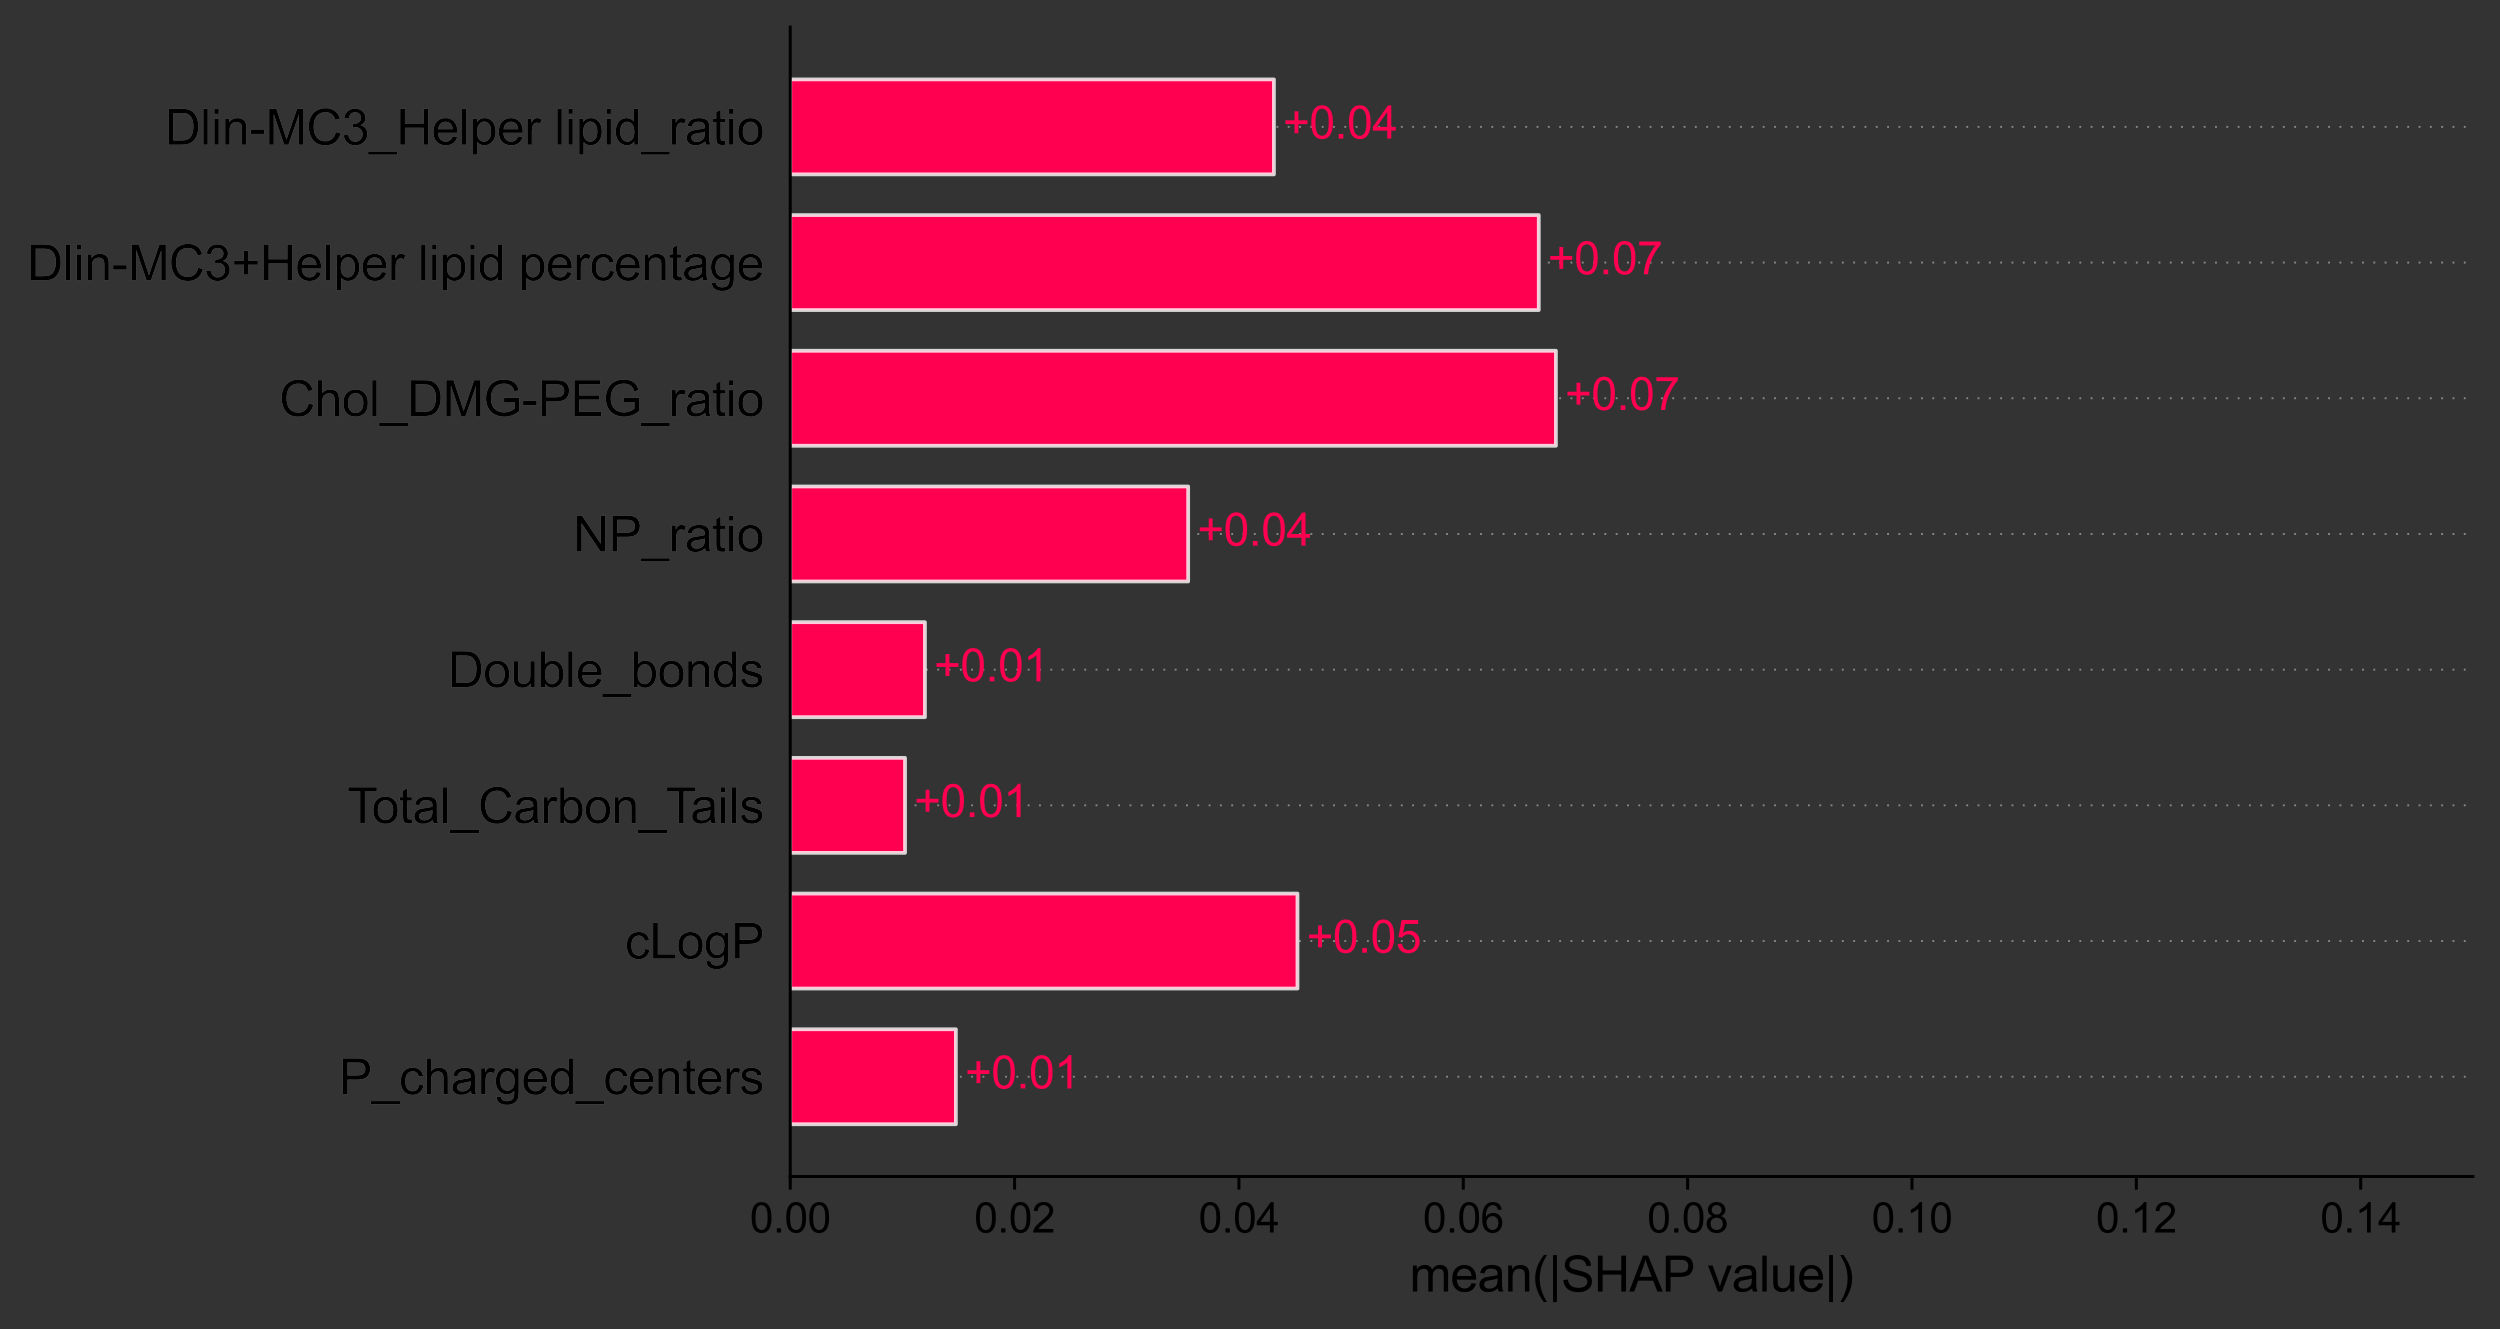<?xml version="1.0" encoding="utf-8" standalone="no"?>
<!DOCTYPE svg PUBLIC "-//W3C//DTD SVG 1.1//EN"
  "http://www.w3.org/Graphics/SVG/1.1/DTD/svg11.dtd">
<svg xmlns:xlink="http://www.w3.org/1999/xlink" width="663.247pt" height="352.58pt" viewBox="0 0 663.247 352.58" xmlns="http://www.w3.org/2000/svg" version="1.1">
 <rect x="0" y="0" width="663.247" height="352.58" fill="#333333" stroke="none"/>
 <defs>
  <style type="text/css">*{stroke-linejoin: round; stroke-linecap: butt}</style>
 </defs>
 <g id="figure_1">
  <g id="patch_1">
   <path d="M 0 352.58 
L 663.247 352.58 
L 663.247 0 
L 0 0 
L 0 352.58 
z
" style="fill: none"/>
  </g>
  <g id="axes_1">
   <g id="patch_2">
    <path d="M 209.647 312.12 
L 656.047 312.12 
L 656.047 7.2 
L 209.647 7.2 
L 209.647 312.12 
z
" style="fill: none"/>
   </g>
   <g id="line2d_1">
    <path d="M 209.647 285.66 
L 656.047 285.66 
" clip-path="url(#p137914ce76)" style="fill: none; stroke-dasharray: 0.5,2.5; stroke-dashoffset: 0; stroke: #888888; stroke-width: 0.5"/>
   </g>
   <g id="line2d_2">
    <path d="M 209.647 249.66 
L 656.047 249.66 
" clip-path="url(#p137914ce76)" style="fill: none; stroke-dasharray: 0.5,2.5; stroke-dashoffset: 0; stroke: #888888; stroke-width: 0.5"/>
   </g>
   <g id="line2d_3">
    <path d="M 209.647 213.66 
L 656.047 213.66 
" clip-path="url(#p137914ce76)" style="fill: none; stroke-dasharray: 0.5,2.5; stroke-dashoffset: 0; stroke: #888888; stroke-width: 0.5"/>
   </g>
   <g id="line2d_4">
    <path d="M 209.647 177.66 
L 656.047 177.66 
" clip-path="url(#p137914ce76)" style="fill: none; stroke-dasharray: 0.5,2.5; stroke-dashoffset: 0; stroke: #888888; stroke-width: 0.5"/>
   </g>
   <g id="line2d_5">
    <path d="M 209.647 141.66 
L 656.047 141.66 
" clip-path="url(#p137914ce76)" style="fill: none; stroke-dasharray: 0.5,2.5; stroke-dashoffset: 0; stroke: #888888; stroke-width: 0.5"/>
   </g>
   <g id="line2d_6">
    <path d="M 209.647 105.66 
L 656.047 105.66 
" clip-path="url(#p137914ce76)" style="fill: none; stroke-dasharray: 0.5,2.5; stroke-dashoffset: 0; stroke: #888888; stroke-width: 0.5"/>
   </g>
   <g id="line2d_7">
    <path d="M 209.647 69.66 
L 656.047 69.66 
" clip-path="url(#p137914ce76)" style="fill: none; stroke-dasharray: 0.5,2.5; stroke-dashoffset: 0; stroke: #888888; stroke-width: 0.5"/>
   </g>
   <g id="line2d_8">
    <path d="M 209.647 33.66 
L 656.047 33.66 
" clip-path="url(#p137914ce76)" style="fill: none; stroke-dasharray: 0.5,2.5; stroke-dashoffset: 0; stroke: #888888; stroke-width: 0.5"/>
   </g>
   <g id="patch_3">
    <path d="M 209.647 46.26 
L 337.97 46.26 
L 337.97 21.06 
L 209.647 21.06 
z
" clip-path="url(#p137914ce76)" style="fill: #ff0051; stroke: #ffffff; stroke-opacity: 0.8; stroke-linejoin: miter"/>
   </g>
   <g id="patch_4">
    <path d="M 209.647 82.26 
L 408.232 82.26 
L 408.232 57.06 
L 209.647 57.06 
z
" clip-path="url(#p137914ce76)" style="fill: #ff0051; stroke: #ffffff; stroke-opacity: 0.8; stroke-linejoin: miter"/>
   </g>
   <g id="patch_5">
    <path d="M 209.647 118.26 
L 412.783 118.26 
L 412.783 93.06 
L 209.647 93.06 
z
" clip-path="url(#p137914ce76)" style="fill: #ff0051; stroke: #ffffff; stroke-opacity: 0.8; stroke-linejoin: miter"/>
   </g>
   <g id="patch_6">
    <path d="M 209.647 154.26 
L 315.22 154.26 
L 315.22 129.06 
L 209.647 129.06 
z
" clip-path="url(#p137914ce76)" style="fill: #ff0051; stroke: #ffffff; stroke-opacity: 0.8; stroke-linejoin: miter"/>
   </g>
   <g id="patch_7">
    <path d="M 209.647 190.26 
L 245.385 190.26 
L 245.385 165.06 
L 209.647 165.06 
z
" clip-path="url(#p137914ce76)" style="fill: #ff0051; stroke: #ffffff; stroke-opacity: 0.8; stroke-linejoin: miter"/>
   </g>
   <g id="patch_8">
    <path d="M 209.647 226.26 
L 240.105 226.26 
L 240.105 201.06 
L 209.647 201.06 
z
" clip-path="url(#p137914ce76)" style="fill: #ff0051; stroke: #ffffff; stroke-opacity: 0.8; stroke-linejoin: miter"/>
   </g>
   <g id="patch_9">
    <path d="M 209.647 262.26 
L 344.221 262.26 
L 344.221 237.06 
L 209.647 237.06 
z
" clip-path="url(#p137914ce76)" style="fill: #ff0051; stroke: #ffffff; stroke-opacity: 0.8; stroke-linejoin: miter"/>
   </g>
   <g id="patch_10">
    <path d="M 209.647 298.26 
L 253.592 298.26 
L 253.592 273.06 
L 209.647 273.06 
z
" clip-path="url(#p137914ce76)" style="fill: #ff0051; stroke: #ffffff; stroke-opacity: 0.8; stroke-linejoin: miter"/>
   </g>
   <g id="matplotlib.axis_1">
    <g id="xtick_1">
     <g id="line2d_9">
      <defs>
       <path id="mded23f06d1" d="M 0 0 
L 0 3.5 
" style="stroke: #000000; stroke-width: 0.8"/>
      </defs>
      <g>
       <use xlink:href="#mded23f06d1" x="209.647" y="312.12" style="stroke: #000000; stroke-width: 0.8"/>
      </g>
     </g>
     <g id="text_1">
      <!-- 0.00 -->
      <g transform="translate(198.943 326.994) scale(0.11 -0.11)">
       <defs>
        <path id="ArialMT-30" d="M 266 2259 
Q 266 3072 433 3567 
Q 600 4063 929 4331 
Q 1259 4600 1759 4600 
Q 2128 4600 2406 4451 
Q 2684 4303 2865 4023 
Q 3047 3744 3150 3342 
Q 3253 2941 3253 2259 
Q 3253 1453 3087 958 
Q 2922 463 2592 192 
Q 2263 -78 1759 -78 
Q 1097 -78 719 397 
Q 266 969 266 2259 
z
M 844 2259 
Q 844 1131 1108 757 
Q 1372 384 1759 384 
Q 2147 384 2411 759 
Q 2675 1134 2675 2259 
Q 2675 3391 2411 3762 
Q 2147 4134 1753 4134 
Q 1366 4134 1134 3806 
Q 844 3388 844 2259 
z
" transform="scale(0.016)"/>
        <path id="ArialMT-2e" d="M 581 0 
L 581 641 
L 1222 641 
L 1222 0 
L 581 0 
z
" transform="scale(0.016)"/>
       </defs>
       <use xlink:href="#ArialMT-30"/>
       <use xlink:href="#ArialMT-2e" x="55.615"/>
       <use xlink:href="#ArialMT-30" x="83.398"/>
       <use xlink:href="#ArialMT-30" x="139.014"/>
      </g>
     </g>
    </g>
    <g id="xtick_2">
     <g id="line2d_10">
      <g>
       <use xlink:href="#mded23f06d1" x="269.167" y="312.12" style="stroke: #000000; stroke-width: 0.8"/>
      </g>
     </g>
     <g id="text_2">
      <!-- 0.02 -->
      <g transform="translate(258.463 326.994) scale(0.11 -0.11)">
       <defs>
        <path id="ArialMT-32" d="M 3222 541 
L 3222 0 
L 194 0 
Q 188 203 259 391 
Q 375 700 629 1000 
Q 884 1300 1366 1694 
Q 2113 2306 2375 2664 
Q 2638 3022 2638 3341 
Q 2638 3675 2398 3904 
Q 2159 4134 1775 4134 
Q 1369 4134 1125 3890 
Q 881 3647 878 3216 
L 300 3275 
Q 359 3922 746 4261 
Q 1134 4600 1788 4600 
Q 2447 4600 2831 4234 
Q 3216 3869 3216 3328 
Q 3216 3053 3103 2787 
Q 2991 2522 2730 2228 
Q 2469 1934 1863 1422 
Q 1356 997 1212 845 
Q 1069 694 975 541 
L 3222 541 
z
" transform="scale(0.016)"/>
       </defs>
       <use xlink:href="#ArialMT-30"/>
       <use xlink:href="#ArialMT-2e" x="55.615"/>
       <use xlink:href="#ArialMT-30" x="83.398"/>
       <use xlink:href="#ArialMT-32" x="139.014"/>
      </g>
     </g>
    </g>
    <g id="xtick_3">
     <g id="line2d_11">
      <g>
       <use xlink:href="#mded23f06d1" x="328.687" y="312.12" style="stroke: #000000; stroke-width: 0.8"/>
      </g>
     </g>
     <g id="text_3">
      <!-- 0.04 -->
      <g transform="translate(317.983 326.994) scale(0.11 -0.11)">
       <defs>
        <path id="ArialMT-34" d="M 2069 0 
L 2069 1097 
L 81 1097 
L 81 1613 
L 2172 4581 
L 2631 4581 
L 2631 1613 
L 3250 1613 
L 3250 1097 
L 2631 1097 
L 2631 0 
L 2069 0 
z
M 2069 1613 
L 2069 3678 
L 634 1613 
L 2069 1613 
z
" transform="scale(0.016)"/>
       </defs>
       <use xlink:href="#ArialMT-30"/>
       <use xlink:href="#ArialMT-2e" x="55.615"/>
       <use xlink:href="#ArialMT-30" x="83.398"/>
       <use xlink:href="#ArialMT-34" x="139.014"/>
      </g>
     </g>
    </g>
    <g id="xtick_4">
     <g id="line2d_12">
      <g>
       <use xlink:href="#mded23f06d1" x="388.207" y="312.12" style="stroke: #000000; stroke-width: 0.8"/>
      </g>
     </g>
     <g id="text_4">
      <!-- 0.06 -->
      <g transform="translate(377.503 326.994) scale(0.11 -0.11)">
       <defs>
        <path id="ArialMT-36" d="M 3184 3459 
L 2625 3416 
Q 2550 3747 2413 3897 
Q 2184 4138 1850 4138 
Q 1581 4138 1378 3988 
Q 1113 3794 959 3422 
Q 806 3050 800 2363 
Q 1003 2672 1297 2822 
Q 1591 2972 1913 2972 
Q 2475 2972 2870 2558 
Q 3266 2144 3266 1488 
Q 3266 1056 3080 686 
Q 2894 316 2569 119 
Q 2244 -78 1831 -78 
Q 1128 -78 684 439 
Q 241 956 241 2144 
Q 241 3472 731 4075 
Q 1159 4600 1884 4600 
Q 2425 4600 2770 4297 
Q 3116 3994 3184 3459 
z
M 888 1484 
Q 888 1194 1011 928 
Q 1134 663 1356 523 
Q 1578 384 1822 384 
Q 2178 384 2434 671 
Q 2691 959 2691 1453 
Q 2691 1928 2437 2201 
Q 2184 2475 1800 2475 
Q 1419 2475 1153 2201 
Q 888 1928 888 1484 
z
" transform="scale(0.016)"/>
       </defs>
       <use xlink:href="#ArialMT-30"/>
       <use xlink:href="#ArialMT-2e" x="55.615"/>
       <use xlink:href="#ArialMT-30" x="83.398"/>
       <use xlink:href="#ArialMT-36" x="139.014"/>
      </g>
     </g>
    </g>
    <g id="xtick_5">
     <g id="line2d_13">
      <g>
       <use xlink:href="#mded23f06d1" x="447.727" y="312.12" style="stroke: #000000; stroke-width: 0.8"/>
      </g>
     </g>
     <g id="text_5">
      <!-- 0.08 -->
      <g transform="translate(437.023 326.994) scale(0.11 -0.11)">
       <defs>
        <path id="ArialMT-38" d="M 1131 2484 
Q 781 2613 612 2850 
Q 444 3088 444 3419 
Q 444 3919 803 4259 
Q 1163 4600 1759 4600 
Q 2359 4600 2725 4251 
Q 3091 3903 3091 3403 
Q 3091 3084 2923 2848 
Q 2756 2613 2416 2484 
Q 2838 2347 3058 2040 
Q 3278 1734 3278 1309 
Q 3278 722 2862 322 
Q 2447 -78 1769 -78 
Q 1091 -78 675 323 
Q 259 725 259 1325 
Q 259 1772 486 2073 
Q 713 2375 1131 2484 
z
M 1019 3438 
Q 1019 3113 1228 2906 
Q 1438 2700 1772 2700 
Q 2097 2700 2305 2904 
Q 2513 3109 2513 3406 
Q 2513 3716 2298 3927 
Q 2084 4138 1766 4138 
Q 1444 4138 1231 3931 
Q 1019 3725 1019 3438 
z
M 838 1322 
Q 838 1081 952 856 
Q 1066 631 1291 507 
Q 1516 384 1775 384 
Q 2178 384 2440 643 
Q 2703 903 2703 1303 
Q 2703 1709 2433 1975 
Q 2163 2241 1756 2241 
Q 1359 2241 1098 1978 
Q 838 1716 838 1322 
z
" transform="scale(0.016)"/>
       </defs>
       <use xlink:href="#ArialMT-30"/>
       <use xlink:href="#ArialMT-2e" x="55.615"/>
       <use xlink:href="#ArialMT-30" x="83.398"/>
       <use xlink:href="#ArialMT-38" x="139.014"/>
      </g>
     </g>
    </g>
    <g id="xtick_6">
     <g id="line2d_14">
      <g>
       <use xlink:href="#mded23f06d1" x="507.247" y="312.12" style="stroke: #000000; stroke-width: 0.8"/>
      </g>
     </g>
     <g id="text_6">
      <!-- 0.10 -->
      <g transform="translate(496.543 326.994) scale(0.11 -0.11)">
       <defs>
        <path id="ArialMT-31" d="M 2384 0 
L 1822 0 
L 1822 3584 
Q 1619 3391 1289 3197 
Q 959 3003 697 2906 
L 697 3450 
Q 1169 3672 1522 3987 
Q 1875 4303 2022 4600 
L 2384 4600 
L 2384 0 
z
" transform="scale(0.016)"/>
       </defs>
       <use xlink:href="#ArialMT-30"/>
       <use xlink:href="#ArialMT-2e" x="55.615"/>
       <use xlink:href="#ArialMT-31" x="83.398"/>
       <use xlink:href="#ArialMT-30" x="139.014"/>
      </g>
     </g>
    </g>
    <g id="xtick_7">
     <g id="line2d_15">
      <g>
       <use xlink:href="#mded23f06d1" x="566.767" y="312.12" style="stroke: #000000; stroke-width: 0.8"/>
      </g>
     </g>
     <g id="text_7">
      <!-- 0.12 -->
      <g transform="translate(556.063 326.994) scale(0.11 -0.11)">
       <use xlink:href="#ArialMT-30"/>
       <use xlink:href="#ArialMT-2e" x="55.615"/>
       <use xlink:href="#ArialMT-31" x="83.398"/>
       <use xlink:href="#ArialMT-32" x="139.014"/>
      </g>
     </g>
    </g>
    <g id="xtick_8">
     <g id="line2d_16">
      <g>
       <use xlink:href="#mded23f06d1" x="626.287" y="312.12" style="stroke: #000000; stroke-width: 0.8"/>
      </g>
     </g>
     <g id="text_8">
      <!-- 0.14 -->
      <g transform="translate(615.583 326.994) scale(0.11 -0.11)">
       <use xlink:href="#ArialMT-30"/>
       <use xlink:href="#ArialMT-2e" x="55.615"/>
       <use xlink:href="#ArialMT-31" x="83.398"/>
       <use xlink:href="#ArialMT-34" x="139.014"/>
      </g>
     </g>
    </g>
    <g id="text_9">
     <!-- mean(|SHAP value|) -->
     <g transform="translate(373.951 342.643) scale(0.13 -0.13)">
      <defs>
       <path id="ArialMT-6d" d="M 422 0 
L 422 3319 
L 925 3319 
L 925 2853 
Q 1081 3097 1340 3245 
Q 1600 3394 1931 3394 
Q 2300 3394 2536 3241 
Q 2772 3088 2869 2813 
Q 3263 3394 3894 3394 
Q 4388 3394 4653 3120 
Q 4919 2847 4919 2278 
L 4919 0 
L 4359 0 
L 4359 2091 
Q 4359 2428 4304 2576 
Q 4250 2725 4106 2815 
Q 3963 2906 3769 2906 
Q 3419 2906 3187 2673 
Q 2956 2441 2956 1928 
L 2956 0 
L 2394 0 
L 2394 2156 
Q 2394 2531 2256 2718 
Q 2119 2906 1806 2906 
Q 1569 2906 1367 2781 
Q 1166 2656 1075 2415 
Q 984 2175 984 1722 
L 984 0 
L 422 0 
z
" transform="scale(0.016)"/>
       <path id="ArialMT-65" d="M 2694 1069 
L 3275 997 
Q 3138 488 2766 206 
Q 2394 -75 1816 -75 
Q 1088 -75 661 373 
Q 234 822 234 1631 
Q 234 2469 665 2931 
Q 1097 3394 1784 3394 
Q 2450 3394 2872 2941 
Q 3294 2488 3294 1666 
Q 3294 1616 3291 1516 
L 816 1516 
Q 847 969 1125 678 
Q 1403 388 1819 388 
Q 2128 388 2347 550 
Q 2566 713 2694 1069 
z
M 847 1978 
L 2700 1978 
Q 2663 2397 2488 2606 
Q 2219 2931 1791 2931 
Q 1403 2931 1139 2672 
Q 875 2413 847 1978 
z
" transform="scale(0.016)"/>
       <path id="ArialMT-61" d="M 2588 409 
Q 2275 144 1986 34 
Q 1697 -75 1366 -75 
Q 819 -75 525 192 
Q 231 459 231 875 
Q 231 1119 342 1320 
Q 453 1522 633 1644 
Q 813 1766 1038 1828 
Q 1203 1872 1538 1913 
Q 2219 1994 2541 2106 
Q 2544 2222 2544 2253 
Q 2544 2597 2384 2738 
Q 2169 2928 1744 2928 
Q 1347 2928 1158 2789 
Q 969 2650 878 2297 
L 328 2372 
Q 403 2725 575 2942 
Q 747 3159 1072 3276 
Q 1397 3394 1825 3394 
Q 2250 3394 2515 3294 
Q 2781 3194 2906 3042 
Q 3031 2891 3081 2659 
Q 3109 2516 3109 2141 
L 3109 1391 
Q 3109 606 3145 398 
Q 3181 191 3288 0 
L 2700 0 
Q 2613 175 2588 409 
z
M 2541 1666 
Q 2234 1541 1622 1453 
Q 1275 1403 1131 1340 
Q 988 1278 909 1158 
Q 831 1038 831 891 
Q 831 666 1001 516 
Q 1172 366 1500 366 
Q 1825 366 2078 508 
Q 2331 650 2450 897 
Q 2541 1088 2541 1459 
L 2541 1666 
z
" transform="scale(0.016)"/>
       <path id="ArialMT-6e" d="M 422 0 
L 422 3319 
L 928 3319 
L 928 2847 
Q 1294 3394 1984 3394 
Q 2284 3394 2536 3286 
Q 2788 3178 2913 3003 
Q 3038 2828 3088 2588 
Q 3119 2431 3119 2041 
L 3119 0 
L 2556 0 
L 2556 2019 
Q 2556 2363 2490 2533 
Q 2425 2703 2258 2804 
Q 2091 2906 1866 2906 
Q 1506 2906 1245 2678 
Q 984 2450 984 1813 
L 984 0 
L 422 0 
z
" transform="scale(0.016)"/>
       <path id="ArialMT-28" d="M 1497 -1347 
Q 1031 -759 709 28 
Q 388 816 388 1659 
Q 388 2403 628 3084 
Q 909 3875 1497 4659 
L 1900 4659 
Q 1522 4009 1400 3731 
Q 1209 3300 1100 2831 
Q 966 2247 966 1656 
Q 966 153 1900 -1347 
L 1497 -1347 
z
" transform="scale(0.016)"/>
       <path id="ArialMT-7c" d="M 588 -1347 
L 588 4659 
L 1078 4659 
L 1078 -1347 
L 588 -1347 
z
" transform="scale(0.016)"/>
       <path id="ArialMT-53" d="M 288 1472 
L 859 1522 
Q 900 1178 1048 958 
Q 1197 738 1509 602 
Q 1822 466 2213 466 
Q 2559 466 2825 569 
Q 3091 672 3220 851 
Q 3350 1031 3350 1244 
Q 3350 1459 3225 1620 
Q 3100 1781 2813 1891 
Q 2628 1963 1997 2114 
Q 1366 2266 1113 2400 
Q 784 2572 623 2826 
Q 463 3081 463 3397 
Q 463 3744 659 4045 
Q 856 4347 1234 4503 
Q 1613 4659 2075 4659 
Q 2584 4659 2973 4495 
Q 3363 4331 3572 4012 
Q 3781 3694 3797 3291 
L 3216 3247 
Q 3169 3681 2898 3903 
Q 2628 4125 2100 4125 
Q 1550 4125 1298 3923 
Q 1047 3722 1047 3438 
Q 1047 3191 1225 3031 
Q 1400 2872 2139 2705 
Q 2878 2538 3153 2413 
Q 3553 2228 3743 1945 
Q 3934 1663 3934 1294 
Q 3934 928 3725 604 
Q 3516 281 3123 101 
Q 2731 -78 2241 -78 
Q 1619 -78 1198 103 
Q 778 284 539 648 
Q 300 1013 288 1472 
z
" transform="scale(0.016)"/>
       <path id="ArialMT-48" d="M 513 0 
L 513 4581 
L 1119 4581 
L 1119 2700 
L 3500 2700 
L 3500 4581 
L 4106 4581 
L 4106 0 
L 3500 0 
L 3500 2159 
L 1119 2159 
L 1119 0 
L 513 0 
z
" transform="scale(0.016)"/>
       <path id="ArialMT-41" d="M -9 0 
L 1750 4581 
L 2403 4581 
L 4278 0 
L 3588 0 
L 3053 1388 
L 1138 1388 
L 634 0 
L -9 0 
z
M 1313 1881 
L 2866 1881 
L 2388 3150 
Q 2169 3728 2063 4100 
Q 1975 3659 1816 3225 
L 1313 1881 
z
" transform="scale(0.016)"/>
       <path id="ArialMT-50" d="M 494 0 
L 494 4581 
L 2222 4581 
Q 2678 4581 2919 4538 
Q 3256 4481 3484 4323 
Q 3713 4166 3852 3881 
Q 3991 3597 3991 3256 
Q 3991 2672 3619 2267 
Q 3247 1863 2275 1863 
L 1100 1863 
L 1100 0 
L 494 0 
z
M 1100 2403 
L 2284 2403 
Q 2872 2403 3119 2622 
Q 3366 2841 3366 3238 
Q 3366 3525 3220 3729 
Q 3075 3934 2838 4000 
Q 2684 4041 2272 4041 
L 1100 4041 
L 1100 2403 
z
" transform="scale(0.016)"/>
       <path id="ArialMT-20" transform="scale(0.016)"/>
       <path id="ArialMT-76" d="M 1344 0 
L 81 3319 
L 675 3319 
L 1388 1331 
Q 1503 1009 1600 663 
Q 1675 925 1809 1294 
L 2547 3319 
L 3125 3319 
L 1869 0 
L 1344 0 
z
" transform="scale(0.016)"/>
       <path id="ArialMT-6c" d="M 409 0 
L 409 4581 
L 972 4581 
L 972 0 
L 409 0 
z
" transform="scale(0.016)"/>
       <path id="ArialMT-75" d="M 2597 0 
L 2597 488 
Q 2209 -75 1544 -75 
Q 1250 -75 995 37 
Q 741 150 617 320 
Q 494 491 444 738 
Q 409 903 409 1263 
L 409 3319 
L 972 3319 
L 972 1478 
Q 972 1038 1006 884 
Q 1059 663 1231 536 
Q 1403 409 1656 409 
Q 1909 409 2131 539 
Q 2353 669 2445 892 
Q 2538 1116 2538 1541 
L 2538 3319 
L 3100 3319 
L 3100 0 
L 2597 0 
z
" transform="scale(0.016)"/>
       <path id="ArialMT-29" d="M 791 -1347 
L 388 -1347 
Q 1322 153 1322 1656 
Q 1322 2244 1188 2822 
Q 1081 3291 891 3722 
Q 769 4003 388 4659 
L 791 4659 
Q 1378 3875 1659 3084 
Q 1900 2403 1900 1659 
Q 1900 816 1576 28 
Q 1253 -759 791 -1347 
z
" transform="scale(0.016)"/>
      </defs>
      <use xlink:href="#ArialMT-6d"/>
      <use xlink:href="#ArialMT-65" x="83.301"/>
      <use xlink:href="#ArialMT-61" x="138.916"/>
      <use xlink:href="#ArialMT-6e" x="194.531"/>
      <use xlink:href="#ArialMT-28" x="250.146"/>
      <use xlink:href="#ArialMT-7c" x="283.447"/>
      <use xlink:href="#ArialMT-53" x="309.424"/>
      <use xlink:href="#ArialMT-48" x="376.123"/>
      <use xlink:href="#ArialMT-41" x="448.34"/>
      <use xlink:href="#ArialMT-50" x="515.039"/>
      <use xlink:href="#ArialMT-20" x="579.988"/>
      <use xlink:href="#ArialMT-76" x="607.771"/>
      <use xlink:href="#ArialMT-61" x="657.771"/>
      <use xlink:href="#ArialMT-6c" x="713.387"/>
      <use xlink:href="#ArialMT-75" x="735.604"/>
      <use xlink:href="#ArialMT-65" x="791.219"/>
      <use xlink:href="#ArialMT-7c" x="846.834"/>
      <use xlink:href="#ArialMT-29" x="872.811"/>
     </g>
    </g>
   </g>
   <g id="matplotlib.axis_2">
    <g id="ytick_1">
     <g id="text_10">
      <!-- Dlin-MC3_Helper lipid_ratio -->
      <g style="fill: #999999" transform="translate(43.704 38.392) scale(0.13 -0.13)">
       <defs>
        <path id="ArialMT-44" d="M 494 0 
L 494 4581 
L 2072 4581 
Q 2606 4581 2888 4516 
Q 3281 4425 3559 4188 
Q 3922 3881 4101 3404 
Q 4281 2928 4281 2316 
Q 4281 1794 4159 1391 
Q 4038 988 3847 723 
Q 3656 459 3429 307 
Q 3203 156 2883 78 
Q 2563 0 2147 0 
L 494 0 
z
M 1100 541 
L 2078 541 
Q 2531 541 2789 625 
Q 3047 709 3200 863 
Q 3416 1078 3536 1442 
Q 3656 1806 3656 2325 
Q 3656 3044 3420 3430 
Q 3184 3816 2847 3947 
Q 2603 4041 2063 4041 
L 1100 4041 
L 1100 541 
z
" transform="scale(0.016)"/>
        <path id="ArialMT-69" d="M 425 3934 
L 425 4581 
L 988 4581 
L 988 3934 
L 425 3934 
z
M 425 0 
L 425 3319 
L 988 3319 
L 988 0 
L 425 0 
z
" transform="scale(0.016)"/>
        <path id="ArialMT-2d" d="M 203 1375 
L 203 1941 
L 1931 1941 
L 1931 1375 
L 203 1375 
z
" transform="scale(0.016)"/>
        <path id="ArialMT-4d" d="M 475 0 
L 475 4581 
L 1388 4581 
L 2472 1338 
Q 2622 884 2691 659 
Q 2769 909 2934 1394 
L 4031 4581 
L 4847 4581 
L 4847 0 
L 4263 0 
L 4263 3834 
L 2931 0 
L 2384 0 
L 1059 3900 
L 1059 0 
L 475 0 
z
" transform="scale(0.016)"/>
        <path id="ArialMT-43" d="M 3763 1606 
L 4369 1453 
Q 4178 706 3683 314 
Q 3188 -78 2472 -78 
Q 1731 -78 1267 223 
Q 803 525 561 1097 
Q 319 1669 319 2325 
Q 319 3041 592 3573 
Q 866 4106 1370 4382 
Q 1875 4659 2481 4659 
Q 3169 4659 3637 4309 
Q 4106 3959 4291 3325 
L 3694 3184 
Q 3534 3684 3231 3912 
Q 2928 4141 2469 4141 
Q 1941 4141 1586 3887 
Q 1231 3634 1087 3207 
Q 944 2781 944 2328 
Q 944 1744 1114 1308 
Q 1284 872 1643 656 
Q 2003 441 2422 441 
Q 2931 441 3284 734 
Q 3638 1028 3763 1606 
z
" transform="scale(0.016)"/>
        <path id="ArialMT-33" d="M 269 1209 
L 831 1284 
Q 928 806 1161 595 
Q 1394 384 1728 384 
Q 2125 384 2398 659 
Q 2672 934 2672 1341 
Q 2672 1728 2419 1979 
Q 2166 2231 1775 2231 
Q 1616 2231 1378 2169 
L 1441 2663 
Q 1497 2656 1531 2656 
Q 1891 2656 2178 2843 
Q 2466 3031 2466 3422 
Q 2466 3731 2256 3934 
Q 2047 4138 1716 4138 
Q 1388 4138 1169 3931 
Q 950 3725 888 3313 
L 325 3413 
Q 428 3978 793 4289 
Q 1159 4600 1703 4600 
Q 2078 4600 2393 4439 
Q 2709 4278 2876 4000 
Q 3044 3722 3044 3409 
Q 3044 3113 2884 2869 
Q 2725 2625 2413 2481 
Q 2819 2388 3044 2092 
Q 3269 1797 3269 1353 
Q 3269 753 2831 336 
Q 2394 -81 1725 -81 
Q 1122 -81 723 278 
Q 325 638 269 1209 
z
" transform="scale(0.016)"/>
        <path id="ArialMT-5f" d="M -97 -1272 
L -97 -866 
L 3631 -866 
L 3631 -1272 
L -97 -1272 
z
" transform="scale(0.016)"/>
        <path id="ArialMT-70" d="M 422 -1272 
L 422 3319 
L 934 3319 
L 934 2888 
Q 1116 3141 1344 3267 
Q 1572 3394 1897 3394 
Q 2322 3394 2647 3175 
Q 2972 2956 3137 2557 
Q 3303 2159 3303 1684 
Q 3303 1175 3120 767 
Q 2938 359 2589 142 
Q 2241 -75 1856 -75 
Q 1575 -75 1351 44 
Q 1128 163 984 344 
L 984 -1272 
L 422 -1272 
z
M 931 1641 
Q 931 1000 1190 694 
Q 1450 388 1819 388 
Q 2194 388 2461 705 
Q 2728 1022 2728 1688 
Q 2728 2322 2467 2637 
Q 2206 2953 1844 2953 
Q 1484 2953 1207 2617 
Q 931 2281 931 1641 
z
" transform="scale(0.016)"/>
        <path id="ArialMT-72" d="M 416 0 
L 416 3319 
L 922 3319 
L 922 2816 
Q 1116 3169 1280 3281 
Q 1444 3394 1641 3394 
Q 1925 3394 2219 3213 
L 2025 2691 
Q 1819 2813 1613 2813 
Q 1428 2813 1281 2702 
Q 1134 2591 1072 2394 
Q 978 2094 978 1738 
L 978 0 
L 416 0 
z
" transform="scale(0.016)"/>
        <path id="ArialMT-64" d="M 2575 0 
L 2575 419 
Q 2259 -75 1647 -75 
Q 1250 -75 917 144 
Q 584 363 401 755 
Q 219 1147 219 1656 
Q 219 2153 384 2558 
Q 550 2963 881 3178 
Q 1213 3394 1622 3394 
Q 1922 3394 2156 3267 
Q 2391 3141 2538 2938 
L 2538 4581 
L 3097 4581 
L 3097 0 
L 2575 0 
z
M 797 1656 
Q 797 1019 1065 703 
Q 1334 388 1700 388 
Q 2069 388 2326 689 
Q 2584 991 2584 1609 
Q 2584 2291 2321 2609 
Q 2059 2928 1675 2928 
Q 1300 2928 1048 2622 
Q 797 2316 797 1656 
z
" transform="scale(0.016)"/>
        <path id="ArialMT-74" d="M 1650 503 
L 1731 6 
Q 1494 -44 1306 -44 
Q 1000 -44 831 53 
Q 663 150 594 308 
Q 525 466 525 972 
L 525 2881 
L 113 2881 
L 113 3319 
L 525 3319 
L 525 4141 
L 1084 4478 
L 1084 3319 
L 1650 3319 
L 1650 2881 
L 1084 2881 
L 1084 941 
Q 1084 700 1114 631 
Q 1144 563 1211 522 
Q 1278 481 1403 481 
Q 1497 481 1650 503 
z
" transform="scale(0.016)"/>
        <path id="ArialMT-6f" d="M 213 1659 
Q 213 2581 725 3025 
Q 1153 3394 1769 3394 
Q 2453 3394 2887 2945 
Q 3322 2497 3322 1706 
Q 3322 1066 3130 698 
Q 2938 331 2570 128 
Q 2203 -75 1769 -75 
Q 1072 -75 642 372 
Q 213 819 213 1659 
z
M 791 1659 
Q 791 1022 1069 705 
Q 1347 388 1769 388 
Q 2188 388 2466 706 
Q 2744 1025 2744 1678 
Q 2744 2294 2464 2611 
Q 2184 2928 1769 2928 
Q 1347 2928 1069 2612 
Q 791 2297 791 1659 
z
" transform="scale(0.016)"/>
       </defs>
       <use xlink:href="#ArialMT-44"/>
       <use xlink:href="#ArialMT-6c" x="72.217"/>
       <use xlink:href="#ArialMT-69" x="94.434"/>
       <use xlink:href="#ArialMT-6e" x="116.65"/>
       <use xlink:href="#ArialMT-2d" x="172.266"/>
       <use xlink:href="#ArialMT-4d" x="205.566"/>
       <use xlink:href="#ArialMT-43" x="288.867"/>
       <use xlink:href="#ArialMT-33" x="361.084"/>
       <use xlink:href="#ArialMT-5f" x="416.699"/>
       <use xlink:href="#ArialMT-48" x="472.314"/>
       <use xlink:href="#ArialMT-65" x="544.531"/>
       <use xlink:href="#ArialMT-6c" x="600.146"/>
       <use xlink:href="#ArialMT-70" x="622.363"/>
       <use xlink:href="#ArialMT-65" x="677.979"/>
       <use xlink:href="#ArialMT-72" x="733.594"/>
       <use xlink:href="#ArialMT-20" x="766.895"/>
       <use xlink:href="#ArialMT-6c" x="794.678"/>
       <use xlink:href="#ArialMT-69" x="816.895"/>
       <use xlink:href="#ArialMT-70" x="839.111"/>
       <use xlink:href="#ArialMT-69" x="894.727"/>
       <use xlink:href="#ArialMT-64" x="916.943"/>
       <use xlink:href="#ArialMT-5f" x="972.559"/>
       <use xlink:href="#ArialMT-72" x="1028.174"/>
       <use xlink:href="#ArialMT-61" x="1061.475"/>
       <use xlink:href="#ArialMT-74" x="1117.09"/>
       <use xlink:href="#ArialMT-69" x="1144.873"/>
       <use xlink:href="#ArialMT-6f" x="1167.09"/>
      </g>
     </g>
    </g>
    <g id="ytick_2">
     <g id="text_11">
      <!-- Dlin-MC3+Helper lipid percentage -->
      <g style="fill: #999999" transform="translate(7.2 74.392) scale(0.13 -0.13)">
       <defs>
        <path id="ArialMT-2b" d="M 1603 741 
L 1603 1997 
L 356 1997 
L 356 2522 
L 1603 2522 
L 1603 3769 
L 2134 3769 
L 2134 2522 
L 3381 2522 
L 3381 1997 
L 2134 1997 
L 2134 741 
L 1603 741 
z
" transform="scale(0.016)"/>
        <path id="ArialMT-63" d="M 2588 1216 
L 3141 1144 
Q 3050 572 2676 248 
Q 2303 -75 1759 -75 
Q 1078 -75 664 370 
Q 250 816 250 1647 
Q 250 2184 428 2587 
Q 606 2991 970 3192 
Q 1334 3394 1763 3394 
Q 2303 3394 2647 3120 
Q 2991 2847 3088 2344 
L 2541 2259 
Q 2463 2594 2264 2762 
Q 2066 2931 1784 2931 
Q 1359 2931 1093 2626 
Q 828 2322 828 1663 
Q 828 994 1084 691 
Q 1341 388 1753 388 
Q 2084 388 2306 591 
Q 2528 794 2588 1216 
z
" transform="scale(0.016)"/>
        <path id="ArialMT-67" d="M 319 -275 
L 866 -356 
Q 900 -609 1056 -725 
Q 1266 -881 1628 -881 
Q 2019 -881 2231 -725 
Q 2444 -569 2519 -288 
Q 2563 -116 2559 434 
Q 2191 0 1641 0 
Q 956 0 581 494 
Q 206 988 206 1678 
Q 206 2153 378 2554 
Q 550 2956 876 3175 
Q 1203 3394 1644 3394 
Q 2231 3394 2613 2919 
L 2613 3319 
L 3131 3319 
L 3131 450 
Q 3131 -325 2973 -648 
Q 2816 -972 2473 -1159 
Q 2131 -1347 1631 -1347 
Q 1038 -1347 672 -1080 
Q 306 -813 319 -275 
z
M 784 1719 
Q 784 1066 1043 766 
Q 1303 466 1694 466 
Q 2081 466 2343 764 
Q 2606 1063 2606 1700 
Q 2606 2309 2336 2618 
Q 2066 2928 1684 2928 
Q 1309 2928 1046 2623 
Q 784 2319 784 1719 
z
" transform="scale(0.016)"/>
       </defs>
       <use xlink:href="#ArialMT-44"/>
       <use xlink:href="#ArialMT-6c" x="72.217"/>
       <use xlink:href="#ArialMT-69" x="94.434"/>
       <use xlink:href="#ArialMT-6e" x="116.65"/>
       <use xlink:href="#ArialMT-2d" x="172.266"/>
       <use xlink:href="#ArialMT-4d" x="205.566"/>
       <use xlink:href="#ArialMT-43" x="288.867"/>
       <use xlink:href="#ArialMT-33" x="361.084"/>
       <use xlink:href="#ArialMT-2b" x="416.699"/>
       <use xlink:href="#ArialMT-48" x="475.098"/>
       <use xlink:href="#ArialMT-65" x="547.314"/>
       <use xlink:href="#ArialMT-6c" x="602.93"/>
       <use xlink:href="#ArialMT-70" x="625.146"/>
       <use xlink:href="#ArialMT-65" x="680.762"/>
       <use xlink:href="#ArialMT-72" x="736.377"/>
       <use xlink:href="#ArialMT-20" x="769.678"/>
       <use xlink:href="#ArialMT-6c" x="797.461"/>
       <use xlink:href="#ArialMT-69" x="819.678"/>
       <use xlink:href="#ArialMT-70" x="841.895"/>
       <use xlink:href="#ArialMT-69" x="897.51"/>
       <use xlink:href="#ArialMT-64" x="919.727"/>
       <use xlink:href="#ArialMT-20" x="975.342"/>
       <use xlink:href="#ArialMT-70" x="1003.125"/>
       <use xlink:href="#ArialMT-65" x="1058.74"/>
       <use xlink:href="#ArialMT-72" x="1114.355"/>
       <use xlink:href="#ArialMT-63" x="1147.656"/>
       <use xlink:href="#ArialMT-65" x="1197.656"/>
       <use xlink:href="#ArialMT-6e" x="1253.271"/>
       <use xlink:href="#ArialMT-74" x="1308.887"/>
       <use xlink:href="#ArialMT-61" x="1336.67"/>
       <use xlink:href="#ArialMT-67" x="1392.285"/>
       <use xlink:href="#ArialMT-65" x="1447.9"/>
      </g>
     </g>
    </g>
    <g id="ytick_3">
     <g id="text_12">
      <!-- Chol_DMG-PEG_ratio -->
      <g style="fill: #999999" transform="translate(74.055 110.392) scale(0.13 -0.13)">
       <defs>
        <path id="ArialMT-68" d="M 422 0 
L 422 4581 
L 984 4581 
L 984 2938 
Q 1378 3394 1978 3394 
Q 2347 3394 2619 3248 
Q 2891 3103 3008 2847 
Q 3125 2591 3125 2103 
L 3125 0 
L 2563 0 
L 2563 2103 
Q 2563 2525 2380 2717 
Q 2197 2909 1863 2909 
Q 1613 2909 1392 2779 
Q 1172 2650 1078 2428 
Q 984 2206 984 1816 
L 984 0 
L 422 0 
z
" transform="scale(0.016)"/>
        <path id="ArialMT-47" d="M 2638 1797 
L 2638 2334 
L 4578 2338 
L 4578 638 
Q 4131 281 3656 101 
Q 3181 -78 2681 -78 
Q 2006 -78 1454 211 
Q 903 500 622 1047 
Q 341 1594 341 2269 
Q 341 2938 620 3517 
Q 900 4097 1425 4378 
Q 1950 4659 2634 4659 
Q 3131 4659 3532 4498 
Q 3934 4338 4162 4050 
Q 4391 3763 4509 3300 
L 3963 3150 
Q 3859 3500 3706 3700 
Q 3553 3900 3268 4020 
Q 2984 4141 2638 4141 
Q 2222 4141 1919 4014 
Q 1616 3888 1430 3681 
Q 1244 3475 1141 3228 
Q 966 2803 966 2306 
Q 966 1694 1177 1281 
Q 1388 869 1791 669 
Q 2194 469 2647 469 
Q 3041 469 3416 620 
Q 3791 772 3984 944 
L 3984 1797 
L 2638 1797 
z
" transform="scale(0.016)"/>
        <path id="ArialMT-45" d="M 506 0 
L 506 4581 
L 3819 4581 
L 3819 4041 
L 1113 4041 
L 1113 2638 
L 3647 2638 
L 3647 2100 
L 1113 2100 
L 1113 541 
L 3925 541 
L 3925 0 
L 506 0 
z
" transform="scale(0.016)"/>
       </defs>
       <use xlink:href="#ArialMT-43"/>
       <use xlink:href="#ArialMT-68" x="72.217"/>
       <use xlink:href="#ArialMT-6f" x="127.832"/>
       <use xlink:href="#ArialMT-6c" x="183.447"/>
       <use xlink:href="#ArialMT-5f" x="205.664"/>
       <use xlink:href="#ArialMT-44" x="261.279"/>
       <use xlink:href="#ArialMT-4d" x="333.496"/>
       <use xlink:href="#ArialMT-47" x="416.797"/>
       <use xlink:href="#ArialMT-2d" x="494.58"/>
       <use xlink:href="#ArialMT-50" x="527.881"/>
       <use xlink:href="#ArialMT-45" x="594.58"/>
       <use xlink:href="#ArialMT-47" x="661.279"/>
       <use xlink:href="#ArialMT-5f" x="739.062"/>
       <use xlink:href="#ArialMT-72" x="794.678"/>
       <use xlink:href="#ArialMT-61" x="827.979"/>
       <use xlink:href="#ArialMT-74" x="883.594"/>
       <use xlink:href="#ArialMT-69" x="911.377"/>
       <use xlink:href="#ArialMT-6f" x="933.594"/>
      </g>
     </g>
    </g>
    <g id="ytick_4">
     <g id="text_13">
      <!-- NP_ratio -->
      <g style="fill: #999999" transform="translate(152.071 146.313) scale(0.13 -0.13)">
       <defs>
        <path id="ArialMT-4e" d="M 488 0 
L 488 4581 
L 1109 4581 
L 3516 984 
L 3516 4581 
L 4097 4581 
L 4097 0 
L 3475 0 
L 1069 3600 
L 1069 0 
L 488 0 
z
" transform="scale(0.016)"/>
       </defs>
       <use xlink:href="#ArialMT-4e"/>
       <use xlink:href="#ArialMT-50" x="72.217"/>
       <use xlink:href="#ArialMT-5f" x="138.916"/>
       <use xlink:href="#ArialMT-72" x="194.531"/>
       <use xlink:href="#ArialMT-61" x="227.832"/>
       <use xlink:href="#ArialMT-74" x="283.447"/>
       <use xlink:href="#ArialMT-69" x="311.23"/>
       <use xlink:href="#ArialMT-6f" x="333.447"/>
      </g>
     </g>
    </g>
    <g id="ytick_5">
     <g id="text_14">
      <!-- Double_bonds -->
      <g style="fill: #999999" transform="translate(118.807 182.313) scale(0.13 -0.13)">
       <defs>
        <path id="ArialMT-62" d="M 941 0 
L 419 0 
L 419 4581 
L 981 4581 
L 981 2947 
Q 1338 3394 1891 3394 
Q 2197 3394 2470 3270 
Q 2744 3147 2920 2923 
Q 3097 2700 3197 2384 
Q 3297 2069 3297 1709 
Q 3297 856 2875 390 
Q 2453 -75 1863 -75 
Q 1275 -75 941 416 
L 941 0 
z
M 934 1684 
Q 934 1088 1097 822 
Q 1363 388 1816 388 
Q 2184 388 2453 708 
Q 2722 1028 2722 1663 
Q 2722 2313 2464 2622 
Q 2206 2931 1841 2931 
Q 1472 2931 1203 2611 
Q 934 2291 934 1684 
z
" transform="scale(0.016)"/>
        <path id="ArialMT-73" d="M 197 991 
L 753 1078 
Q 800 744 1014 566 
Q 1228 388 1613 388 
Q 2000 388 2187 545 
Q 2375 703 2375 916 
Q 2375 1106 2209 1216 
Q 2094 1291 1634 1406 
Q 1016 1563 777 1677 
Q 538 1791 414 1992 
Q 291 2194 291 2438 
Q 291 2659 392 2848 
Q 494 3038 669 3163 
Q 800 3259 1026 3326 
Q 1253 3394 1513 3394 
Q 1903 3394 2198 3281 
Q 2494 3169 2634 2976 
Q 2775 2784 2828 2463 
L 2278 2388 
Q 2241 2644 2061 2787 
Q 1881 2931 1553 2931 
Q 1166 2931 1000 2803 
Q 834 2675 834 2503 
Q 834 2394 903 2306 
Q 972 2216 1119 2156 
Q 1203 2125 1616 2013 
Q 2213 1853 2448 1751 
Q 2684 1650 2818 1456 
Q 2953 1263 2953 975 
Q 2953 694 2789 445 
Q 2625 197 2315 61 
Q 2006 -75 1616 -75 
Q 969 -75 630 194 
Q 291 463 197 991 
z
" transform="scale(0.016)"/>
       </defs>
       <use xlink:href="#ArialMT-44"/>
       <use xlink:href="#ArialMT-6f" x="72.217"/>
       <use xlink:href="#ArialMT-75" x="127.832"/>
       <use xlink:href="#ArialMT-62" x="183.447"/>
       <use xlink:href="#ArialMT-6c" x="239.062"/>
       <use xlink:href="#ArialMT-65" x="261.279"/>
       <use xlink:href="#ArialMT-5f" x="316.895"/>
       <use xlink:href="#ArialMT-62" x="372.51"/>
       <use xlink:href="#ArialMT-6f" x="428.125"/>
       <use xlink:href="#ArialMT-6e" x="483.74"/>
       <use xlink:href="#ArialMT-64" x="539.355"/>
       <use xlink:href="#ArialMT-73" x="594.971"/>
      </g>
     </g>
    </g>
    <g id="ytick_6">
     <g id="text_15">
      <!-- Total_Carbon_Tails -->
      <g style="fill: #999999" transform="translate(92.102 218.392) scale(0.13 -0.13)">
       <defs>
        <path id="ArialMT-54" d="M 1659 0 
L 1659 4041 
L 150 4041 
L 150 4581 
L 3781 4581 
L 3781 4041 
L 2266 4041 
L 2266 0 
L 1659 0 
z
" transform="scale(0.016)"/>
       </defs>
       <use xlink:href="#ArialMT-54"/>
       <use xlink:href="#ArialMT-6f" x="49.959"/>
       <use xlink:href="#ArialMT-74" x="105.574"/>
       <use xlink:href="#ArialMT-61" x="133.357"/>
       <use xlink:href="#ArialMT-6c" x="188.973"/>
       <use xlink:href="#ArialMT-5f" x="211.189"/>
       <use xlink:href="#ArialMT-43" x="266.805"/>
       <use xlink:href="#ArialMT-61" x="339.021"/>
       <use xlink:href="#ArialMT-72" x="394.637"/>
       <use xlink:href="#ArialMT-62" x="427.938"/>
       <use xlink:href="#ArialMT-6f" x="483.553"/>
       <use xlink:href="#ArialMT-6e" x="539.168"/>
       <use xlink:href="#ArialMT-5f" x="594.783"/>
       <use xlink:href="#ArialMT-54" x="650.398"/>
       <use xlink:href="#ArialMT-61" x="700.357"/>
       <use xlink:href="#ArialMT-69" x="755.973"/>
       <use xlink:href="#ArialMT-6c" x="778.189"/>
       <use xlink:href="#ArialMT-73" x="800.406"/>
      </g>
     </g>
    </g>
    <g id="ytick_7">
     <g id="text_16">
      <!-- cLogP -->
      <g style="fill: #999999" transform="translate(165.788 254.313) scale(0.13 -0.13)">
       <defs>
        <path id="ArialMT-4c" d="M 469 0 
L 469 4581 
L 1075 4581 
L 1075 541 
L 3331 541 
L 3331 0 
L 469 0 
z
" transform="scale(0.016)"/>
       </defs>
       <use xlink:href="#ArialMT-63"/>
       <use xlink:href="#ArialMT-4c" x="50"/>
       <use xlink:href="#ArialMT-6f" x="105.615"/>
       <use xlink:href="#ArialMT-67" x="161.23"/>
       <use xlink:href="#ArialMT-50" x="216.846"/>
      </g>
     </g>
    </g>
    <g id="ytick_8">
     <g id="text_17">
      <!-- P_charged_centers -->
      <g style="fill: #999999" transform="translate(89.915 290.313) scale(0.13 -0.13)">
       <use xlink:href="#ArialMT-50"/>
       <use xlink:href="#ArialMT-5f" x="66.699"/>
       <use xlink:href="#ArialMT-63" x="122.314"/>
       <use xlink:href="#ArialMT-68" x="172.314"/>
       <use xlink:href="#ArialMT-61" x="227.93"/>
       <use xlink:href="#ArialMT-72" x="283.545"/>
       <use xlink:href="#ArialMT-67" x="316.846"/>
       <use xlink:href="#ArialMT-65" x="372.461"/>
       <use xlink:href="#ArialMT-64" x="428.076"/>
       <use xlink:href="#ArialMT-5f" x="483.691"/>
       <use xlink:href="#ArialMT-63" x="539.307"/>
       <use xlink:href="#ArialMT-65" x="589.307"/>
       <use xlink:href="#ArialMT-6e" x="644.922"/>
       <use xlink:href="#ArialMT-74" x="700.537"/>
       <use xlink:href="#ArialMT-65" x="728.32"/>
       <use xlink:href="#ArialMT-72" x="783.936"/>
       <use xlink:href="#ArialMT-73" x="817.236"/>
      </g>
     </g>
    </g>
    <g id="ytick_9">
     <g id="text_18">
      <!-- Dlin-MC3_Helper lipid_ratio -->
      <g transform="translate(43.704 38.392) scale(0.13 -0.13)">
       <use xlink:href="#ArialMT-44"/>
       <use xlink:href="#ArialMT-6c" x="72.217"/>
       <use xlink:href="#ArialMT-69" x="94.434"/>
       <use xlink:href="#ArialMT-6e" x="116.65"/>
       <use xlink:href="#ArialMT-2d" x="172.266"/>
       <use xlink:href="#ArialMT-4d" x="205.566"/>
       <use xlink:href="#ArialMT-43" x="288.867"/>
       <use xlink:href="#ArialMT-33" x="361.084"/>
       <use xlink:href="#ArialMT-5f" x="416.699"/>
       <use xlink:href="#ArialMT-48" x="472.314"/>
       <use xlink:href="#ArialMT-65" x="544.531"/>
       <use xlink:href="#ArialMT-6c" x="600.146"/>
       <use xlink:href="#ArialMT-70" x="622.363"/>
       <use xlink:href="#ArialMT-65" x="677.979"/>
       <use xlink:href="#ArialMT-72" x="733.594"/>
       <use xlink:href="#ArialMT-20" x="766.895"/>
       <use xlink:href="#ArialMT-6c" x="794.678"/>
       <use xlink:href="#ArialMT-69" x="816.895"/>
       <use xlink:href="#ArialMT-70" x="839.111"/>
       <use xlink:href="#ArialMT-69" x="894.727"/>
       <use xlink:href="#ArialMT-64" x="916.943"/>
       <use xlink:href="#ArialMT-5f" x="972.559"/>
       <use xlink:href="#ArialMT-72" x="1028.174"/>
       <use xlink:href="#ArialMT-61" x="1061.475"/>
       <use xlink:href="#ArialMT-74" x="1117.09"/>
       <use xlink:href="#ArialMT-69" x="1144.873"/>
       <use xlink:href="#ArialMT-6f" x="1167.09"/>
      </g>
     </g>
    </g>
    <g id="ytick_10">
     <g id="text_19">
      <!-- Dlin-MC3+Helper lipid percentage -->
      <g transform="translate(7.2 74.392) scale(0.13 -0.13)">
       <use xlink:href="#ArialMT-44"/>
       <use xlink:href="#ArialMT-6c" x="72.217"/>
       <use xlink:href="#ArialMT-69" x="94.434"/>
       <use xlink:href="#ArialMT-6e" x="116.65"/>
       <use xlink:href="#ArialMT-2d" x="172.266"/>
       <use xlink:href="#ArialMT-4d" x="205.566"/>
       <use xlink:href="#ArialMT-43" x="288.867"/>
       <use xlink:href="#ArialMT-33" x="361.084"/>
       <use xlink:href="#ArialMT-2b" x="416.699"/>
       <use xlink:href="#ArialMT-48" x="475.098"/>
       <use xlink:href="#ArialMT-65" x="547.314"/>
       <use xlink:href="#ArialMT-6c" x="602.93"/>
       <use xlink:href="#ArialMT-70" x="625.146"/>
       <use xlink:href="#ArialMT-65" x="680.762"/>
       <use xlink:href="#ArialMT-72" x="736.377"/>
       <use xlink:href="#ArialMT-20" x="769.678"/>
       <use xlink:href="#ArialMT-6c" x="797.461"/>
       <use xlink:href="#ArialMT-69" x="819.678"/>
       <use xlink:href="#ArialMT-70" x="841.895"/>
       <use xlink:href="#ArialMT-69" x="897.51"/>
       <use xlink:href="#ArialMT-64" x="919.727"/>
       <use xlink:href="#ArialMT-20" x="975.342"/>
       <use xlink:href="#ArialMT-70" x="1003.125"/>
       <use xlink:href="#ArialMT-65" x="1058.74"/>
       <use xlink:href="#ArialMT-72" x="1114.355"/>
       <use xlink:href="#ArialMT-63" x="1147.656"/>
       <use xlink:href="#ArialMT-65" x="1197.656"/>
       <use xlink:href="#ArialMT-6e" x="1253.271"/>
       <use xlink:href="#ArialMT-74" x="1308.887"/>
       <use xlink:href="#ArialMT-61" x="1336.67"/>
       <use xlink:href="#ArialMT-67" x="1392.285"/>
       <use xlink:href="#ArialMT-65" x="1447.9"/>
      </g>
     </g>
    </g>
    <g id="ytick_11">
     <g id="text_20">
      <!-- Chol_DMG-PEG_ratio -->
      <g transform="translate(74.055 110.392) scale(0.13 -0.13)">
       <use xlink:href="#ArialMT-43"/>
       <use xlink:href="#ArialMT-68" x="72.217"/>
       <use xlink:href="#ArialMT-6f" x="127.832"/>
       <use xlink:href="#ArialMT-6c" x="183.447"/>
       <use xlink:href="#ArialMT-5f" x="205.664"/>
       <use xlink:href="#ArialMT-44" x="261.279"/>
       <use xlink:href="#ArialMT-4d" x="333.496"/>
       <use xlink:href="#ArialMT-47" x="416.797"/>
       <use xlink:href="#ArialMT-2d" x="494.58"/>
       <use xlink:href="#ArialMT-50" x="527.881"/>
       <use xlink:href="#ArialMT-45" x="594.58"/>
       <use xlink:href="#ArialMT-47" x="661.279"/>
       <use xlink:href="#ArialMT-5f" x="739.062"/>
       <use xlink:href="#ArialMT-72" x="794.678"/>
       <use xlink:href="#ArialMT-61" x="827.979"/>
       <use xlink:href="#ArialMT-74" x="883.594"/>
       <use xlink:href="#ArialMT-69" x="911.377"/>
       <use xlink:href="#ArialMT-6f" x="933.594"/>
      </g>
     </g>
    </g>
    <g id="ytick_12">
     <g id="text_21">
      <!-- NP_ratio -->
      <g transform="translate(152.071 146.313) scale(0.13 -0.13)">
       <use xlink:href="#ArialMT-4e"/>
       <use xlink:href="#ArialMT-50" x="72.217"/>
       <use xlink:href="#ArialMT-5f" x="138.916"/>
       <use xlink:href="#ArialMT-72" x="194.531"/>
       <use xlink:href="#ArialMT-61" x="227.832"/>
       <use xlink:href="#ArialMT-74" x="283.447"/>
       <use xlink:href="#ArialMT-69" x="311.23"/>
       <use xlink:href="#ArialMT-6f" x="333.447"/>
      </g>
     </g>
    </g>
    <g id="ytick_13">
     <g id="text_22">
      <!-- Double_bonds -->
      <g transform="translate(118.807 182.313) scale(0.13 -0.13)">
       <use xlink:href="#ArialMT-44"/>
       <use xlink:href="#ArialMT-6f" x="72.217"/>
       <use xlink:href="#ArialMT-75" x="127.832"/>
       <use xlink:href="#ArialMT-62" x="183.447"/>
       <use xlink:href="#ArialMT-6c" x="239.062"/>
       <use xlink:href="#ArialMT-65" x="261.279"/>
       <use xlink:href="#ArialMT-5f" x="316.895"/>
       <use xlink:href="#ArialMT-62" x="372.51"/>
       <use xlink:href="#ArialMT-6f" x="428.125"/>
       <use xlink:href="#ArialMT-6e" x="483.74"/>
       <use xlink:href="#ArialMT-64" x="539.355"/>
       <use xlink:href="#ArialMT-73" x="594.971"/>
      </g>
     </g>
    </g>
    <g id="ytick_14">
     <g id="text_23">
      <!-- Total_Carbon_Tails -->
      <g transform="translate(92.102 218.392) scale(0.13 -0.13)">
       <use xlink:href="#ArialMT-54"/>
       <use xlink:href="#ArialMT-6f" x="49.959"/>
       <use xlink:href="#ArialMT-74" x="105.574"/>
       <use xlink:href="#ArialMT-61" x="133.357"/>
       <use xlink:href="#ArialMT-6c" x="188.973"/>
       <use xlink:href="#ArialMT-5f" x="211.189"/>
       <use xlink:href="#ArialMT-43" x="266.805"/>
       <use xlink:href="#ArialMT-61" x="339.021"/>
       <use xlink:href="#ArialMT-72" x="394.637"/>
       <use xlink:href="#ArialMT-62" x="427.938"/>
       <use xlink:href="#ArialMT-6f" x="483.553"/>
       <use xlink:href="#ArialMT-6e" x="539.168"/>
       <use xlink:href="#ArialMT-5f" x="594.783"/>
       <use xlink:href="#ArialMT-54" x="650.398"/>
       <use xlink:href="#ArialMT-61" x="700.357"/>
       <use xlink:href="#ArialMT-69" x="755.973"/>
       <use xlink:href="#ArialMT-6c" x="778.189"/>
       <use xlink:href="#ArialMT-73" x="800.406"/>
      </g>
     </g>
    </g>
    <g id="ytick_15">
     <g id="text_24">
      <!-- cLogP -->
      <g transform="translate(165.788 254.313) scale(0.13 -0.13)">
       <use xlink:href="#ArialMT-63"/>
       <use xlink:href="#ArialMT-4c" x="50"/>
       <use xlink:href="#ArialMT-6f" x="105.615"/>
       <use xlink:href="#ArialMT-67" x="161.23"/>
       <use xlink:href="#ArialMT-50" x="216.846"/>
      </g>
     </g>
    </g>
    <g id="ytick_16">
     <g id="text_25">
      <!-- P_charged_centers -->
      <g transform="translate(89.915 290.313) scale(0.13 -0.13)">
       <use xlink:href="#ArialMT-50"/>
       <use xlink:href="#ArialMT-5f" x="66.699"/>
       <use xlink:href="#ArialMT-63" x="122.314"/>
       <use xlink:href="#ArialMT-68" x="172.314"/>
       <use xlink:href="#ArialMT-61" x="227.93"/>
       <use xlink:href="#ArialMT-72" x="283.545"/>
       <use xlink:href="#ArialMT-67" x="316.846"/>
       <use xlink:href="#ArialMT-65" x="372.461"/>
       <use xlink:href="#ArialMT-64" x="428.076"/>
       <use xlink:href="#ArialMT-5f" x="483.691"/>
       <use xlink:href="#ArialMT-63" x="539.307"/>
       <use xlink:href="#ArialMT-65" x="589.307"/>
       <use xlink:href="#ArialMT-6e" x="644.922"/>
       <use xlink:href="#ArialMT-74" x="700.537"/>
       <use xlink:href="#ArialMT-65" x="728.32"/>
       <use xlink:href="#ArialMT-72" x="783.936"/>
       <use xlink:href="#ArialMT-73" x="817.236"/>
      </g>
     </g>
    </g>
   </g>
   <g id="patch_11">
    <path d="M 209.647 312.12 
L 209.647 7.2 
" style="fill: none; stroke: #000000; stroke-width: 0.8; stroke-linejoin: miter; stroke-linecap: square"/>
   </g>
   <g id="patch_12">
    <path d="M 209.647 312.12 
L 656.047 312.12 
" style="fill: none; stroke: #000000; stroke-width: 0.8; stroke-linejoin: miter; stroke-linecap: square"/>
   </g>
   <g id="text_26">
    <!-- +0.04 -->
    <g style="fill: #ff0051" transform="translate(340.359 36.762) scale(0.12 -0.12)">
     <use xlink:href="#ArialMT-2b"/>
     <use xlink:href="#ArialMT-30" x="58.398"/>
     <use xlink:href="#ArialMT-2e" x="114.014"/>
     <use xlink:href="#ArialMT-30" x="141.797"/>
     <use xlink:href="#ArialMT-34" x="197.412"/>
    </g>
   </g>
   <g id="text_27">
    <!-- +0.07 -->
    <g style="fill: #ff0051" transform="translate(410.621 72.762) scale(0.12 -0.12)">
     <defs>
      <path id="ArialMT-37" d="M 303 3981 
L 303 4522 
L 3269 4522 
L 3269 4084 
Q 2831 3619 2401 2847 
Q 1972 2075 1738 1259 
Q 1569 684 1522 0 
L 944 0 
Q 953 541 1156 1306 
Q 1359 2072 1739 2783 
Q 2119 3494 2547 3981 
L 303 3981 
z
" transform="scale(0.016)"/>
     </defs>
     <use xlink:href="#ArialMT-2b"/>
     <use xlink:href="#ArialMT-30" x="58.398"/>
     <use xlink:href="#ArialMT-2e" x="114.014"/>
     <use xlink:href="#ArialMT-30" x="141.797"/>
     <use xlink:href="#ArialMT-37" x="197.412"/>
    </g>
   </g>
   <g id="text_28">
    <!-- +0.07 -->
    <g style="fill: #ff0051" transform="translate(415.172 108.762) scale(0.12 -0.12)">
     <use xlink:href="#ArialMT-2b"/>
     <use xlink:href="#ArialMT-30" x="58.398"/>
     <use xlink:href="#ArialMT-2e" x="114.014"/>
     <use xlink:href="#ArialMT-30" x="141.797"/>
     <use xlink:href="#ArialMT-37" x="197.412"/>
    </g>
   </g>
   <g id="text_29">
    <!-- +0.04 -->
    <g style="fill: #ff0051" transform="translate(317.609 144.762) scale(0.12 -0.12)">
     <use xlink:href="#ArialMT-2b"/>
     <use xlink:href="#ArialMT-30" x="58.398"/>
     <use xlink:href="#ArialMT-2e" x="114.014"/>
     <use xlink:href="#ArialMT-30" x="141.797"/>
     <use xlink:href="#ArialMT-34" x="197.412"/>
    </g>
   </g>
   <g id="text_30">
    <!-- +0.01 -->
    <g style="fill: #ff0051" transform="translate(247.774 180.762) scale(0.12 -0.12)">
     <use xlink:href="#ArialMT-2b"/>
     <use xlink:href="#ArialMT-30" x="58.398"/>
     <use xlink:href="#ArialMT-2e" x="114.014"/>
     <use xlink:href="#ArialMT-30" x="141.797"/>
     <use xlink:href="#ArialMT-31" x="197.412"/>
    </g>
   </g>
   <g id="text_31">
    <!-- +0.01 -->
    <g style="fill: #ff0051" transform="translate(242.495 216.762) scale(0.12 -0.12)">
     <use xlink:href="#ArialMT-2b"/>
     <use xlink:href="#ArialMT-30" x="58.398"/>
     <use xlink:href="#ArialMT-2e" x="114.014"/>
     <use xlink:href="#ArialMT-30" x="141.797"/>
     <use xlink:href="#ArialMT-31" x="197.412"/>
    </g>
   </g>
   <g id="text_32">
    <!-- +0.05 -->
    <g style="fill: #ff0051" transform="translate(346.61 252.762) scale(0.12 -0.12)">
     <defs>
      <path id="ArialMT-35" d="M 266 1200 
L 856 1250 
Q 922 819 1161 601 
Q 1400 384 1738 384 
Q 2144 384 2425 690 
Q 2706 997 2706 1503 
Q 2706 1984 2436 2262 
Q 2166 2541 1728 2541 
Q 1456 2541 1237 2417 
Q 1019 2294 894 2097 
L 366 2166 
L 809 4519 
L 3088 4519 
L 3088 3981 
L 1259 3981 
L 1013 2750 
Q 1425 3038 1878 3038 
Q 2478 3038 2890 2622 
Q 3303 2206 3303 1553 
Q 3303 931 2941 478 
Q 2500 -78 1738 -78 
Q 1113 -78 717 272 
Q 322 622 266 1200 
z
" transform="scale(0.016)"/>
     </defs>
     <use xlink:href="#ArialMT-2b"/>
     <use xlink:href="#ArialMT-30" x="58.398"/>
     <use xlink:href="#ArialMT-2e" x="114.014"/>
     <use xlink:href="#ArialMT-30" x="141.797"/>
     <use xlink:href="#ArialMT-35" x="197.412"/>
    </g>
   </g>
   <g id="text_33">
    <!-- +0.01 -->
    <g style="fill: #ff0051" transform="translate(255.981 288.762) scale(0.12 -0.12)">
     <use xlink:href="#ArialMT-2b"/>
     <use xlink:href="#ArialMT-30" x="58.398"/>
     <use xlink:href="#ArialMT-2e" x="114.014"/>
     <use xlink:href="#ArialMT-30" x="141.797"/>
     <use xlink:href="#ArialMT-31" x="197.412"/>
    </g>
   </g>
  </g>
 </g>
 <defs>
  <clipPath id="p137914ce76">
   <rect x="209.647" y="7.2" width="446.4" height="304.92"/>
  </clipPath>
 </defs>
</svg>
